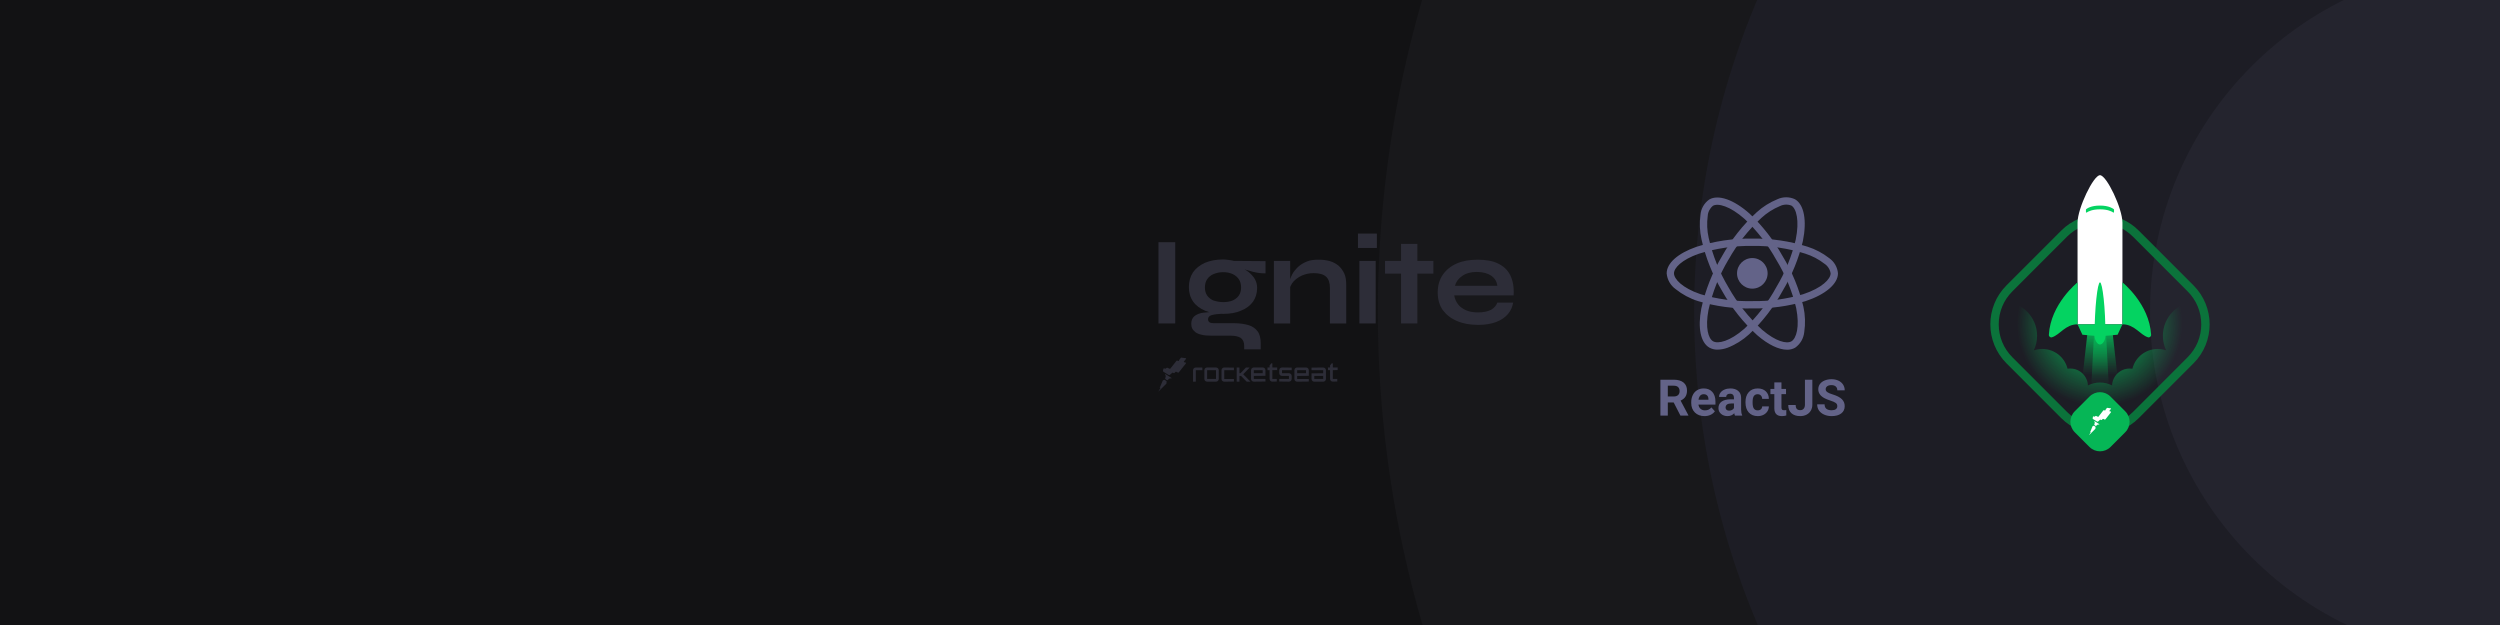 <svg width="1584" height="396" viewBox="0 0 1584 396" fill="none" xmlns="http://www.w3.org/2000/svg">
<rect x="0" y="0" width="1584" height="396" fill="#808080" stroke="none"/>
<g clip-path="url(#clip0)">
<path d="M1584 0H0V396H1584V0Z" fill="#121214"/>
<circle cx="1582.5" cy="197.5" r="709.5" fill="#18181B"/>
<circle cx="1582.5" cy="197.5" r="509.072" fill="#1D1D25"/>
<circle cx="1582.5" cy="197.5" r="220.219" fill="#24242E"/>
<path d="M1110.27 182.886C1115.62 182.886 1119.96 178.547 1119.96 173.194C1119.96 167.842 1115.62 163.503 1110.27 163.503C1104.92 163.503 1100.58 167.842 1100.58 173.194C1100.58 178.547 1104.92 182.886 1110.27 182.886Z" fill="#636388"/>
<path d="M1110.27 195.414C1098.62 195.696 1087 194.126 1075.85 190.763C1070.69 189.129 1065.89 186.556 1061.67 183.172C1060.06 182.017 1058.72 180.527 1057.74 178.804C1056.76 177.082 1056.17 175.168 1056 173.194C1056 166.787 1063.04 160.507 1074.83 156.398C1086.29 152.757 1098.25 150.992 1110.27 151.172C1122.13 151.006 1133.94 152.739 1145.24 156.305C1150.21 157.887 1154.85 160.336 1158.96 163.538C1160.54 164.64 1161.86 166.076 1162.83 167.745C1163.79 169.414 1164.38 171.274 1164.54 173.194C1164.54 179.854 1156.67 186.603 1144 190.798C1133.06 194.051 1121.68 195.608 1110.27 195.414ZM1110.27 155.808C1098.77 155.655 1087.33 157.332 1076.36 160.778C1065.5 164.565 1060.64 169.744 1060.64 173.183C1060.64 176.78 1065.87 182.436 1077.35 186.363C1088.02 189.564 1099.13 191.054 1110.27 190.778C1121.19 190.973 1132.07 189.496 1142.54 186.398C1154.46 182.448 1159.89 176.784 1159.89 173.194C1159.69 171.963 1159.25 170.785 1158.57 169.735C1157.9 168.686 1157.01 167.787 1155.97 167.097C1152.3 164.256 1148.15 162.085 1143.72 160.685C1132.9 157.288 1121.61 155.642 1110.27 155.808Z" fill="#636388"/>
<path d="M1088.25 221.53C1086.44 221.572 1084.66 221.133 1083.07 220.259C1077.52 217.057 1075.6 207.823 1077.93 195.554C1080.5 183.812 1084.95 172.563 1091.11 162.243C1096.89 151.889 1104.29 142.527 1113.02 134.511C1116.87 131.001 1121.31 128.202 1126.14 126.242C1127.89 125.424 1129.79 125 1131.72 125C1133.65 125 1135.55 125.424 1137.3 126.242C1143.07 129.568 1144.98 139.756 1142.29 152.831C1139.64 163.935 1135.3 174.568 1129.43 184.359C1123.86 194.59 1116.69 203.871 1108.2 211.854C1104.21 215.501 1099.58 218.378 1094.55 220.34C1092.53 221.088 1090.4 221.491 1088.25 221.53ZM1095.13 164.546C1089.25 174.428 1084.98 185.183 1082.49 196.407C1080.34 207.707 1082.4 214.502 1085.4 216.231C1088.5 218.026 1096.02 216.324 1105.17 208.338C1113.27 200.69 1120.11 191.806 1125.43 182.017C1131.05 172.657 1135.21 162.492 1137.76 151.874C1140.29 139.566 1138.1 132.03 1134.99 130.239C1133.83 129.792 1132.58 129.593 1131.34 129.652C1130.09 129.711 1128.87 130.029 1127.75 130.584C1123.46 132.357 1119.51 134.874 1116.09 138.019C1107.74 145.697 1100.67 154.66 1095.15 164.569L1095.13 164.546Z" fill="#636388"/>
<path d="M1132.28 221.581C1127.03 221.581 1120.35 218.402 1113.41 212.428C1104.52 204.339 1096.99 194.865 1091.13 184.374C1085.05 174.196 1080.63 163.11 1078.05 151.536C1076.93 146.445 1076.72 141.195 1077.44 136.03C1077.6 134.115 1078.19 132.259 1079.15 130.593C1080.11 128.927 1081.42 127.492 1083 126.39C1088.76 123.052 1098.54 126.483 1108.52 135.344C1116.82 143.183 1123.87 152.249 1129.42 162.224C1135.5 172.165 1139.96 183.008 1142.64 194.348C1143.8 199.627 1143.98 205.076 1143.17 210.42C1142.97 212.391 1142.35 214.297 1141.36 216.006C1140.36 217.716 1139 219.189 1137.38 220.325C1135.82 221.188 1134.06 221.622 1132.28 221.581ZM1095.14 182.041C1100.77 192.067 1107.95 201.134 1116.43 208.901C1125.15 216.402 1132.06 218.014 1135.04 216.266C1138.14 214.463 1140.43 207.106 1138.07 195.201C1135.49 184.374 1131.21 174.024 1125.39 164.534C1120.09 154.987 1113.37 146.306 1105.45 138.794C1096.05 130.452 1088.43 128.588 1085.32 130.386C1084.35 131.173 1083.56 132.151 1082.99 133.26C1082.42 134.369 1082.08 135.584 1082.01 136.829C1081.39 141.435 1081.59 146.113 1082.6 150.649C1085.08 161.717 1089.32 172.317 1095.15 182.048L1095.14 182.041Z" fill="#636388"/>
<path d="M1060.45 255.005H1056.72V263.333H1052.03V240.583H1060.48C1063.17 240.583 1065.24 241.182 1066.7 242.38C1068.16 243.578 1068.89 245.271 1068.89 247.458C1068.89 249.01 1068.55 250.307 1067.88 251.349C1067.21 252.38 1066.19 253.203 1064.83 253.818L1069.75 263.115V263.333H1064.72L1060.45 255.005ZM1056.72 251.208H1060.5C1061.68 251.208 1062.59 250.911 1063.23 250.318C1063.88 249.713 1064.2 248.885 1064.2 247.833C1064.2 246.76 1063.9 245.917 1063.28 245.302C1062.68 244.687 1061.74 244.38 1060.48 244.38H1056.72V251.208ZM1079.95 263.646C1077.47 263.646 1075.45 262.885 1073.89 261.365C1072.34 259.844 1071.56 257.818 1071.56 255.286V254.849C1071.56 253.151 1071.89 251.635 1072.55 250.302C1073.2 248.958 1074.13 247.927 1075.33 247.208C1076.54 246.479 1077.91 246.115 1079.45 246.115C1081.77 246.115 1083.58 246.844 1084.91 248.302C1086.24 249.76 1086.91 251.828 1086.91 254.505V256.349H1076.14C1076.29 257.453 1076.72 258.338 1077.45 259.005C1078.19 259.672 1079.12 260.005 1080.25 260.005C1081.99 260.005 1083.35 259.375 1084.33 258.115L1086.55 260.599C1085.87 261.557 1084.95 262.307 1083.8 262.849C1082.64 263.38 1081.36 263.646 1079.95 263.646ZM1079.44 249.771C1078.54 249.771 1077.81 250.073 1077.25 250.677C1076.7 251.281 1076.34 252.146 1076.19 253.271H1082.47V252.911C1082.45 251.911 1082.18 251.141 1081.66 250.599C1081.14 250.047 1080.4 249.771 1079.44 249.771ZM1099.28 263.333C1099.07 262.927 1098.92 262.422 1098.83 261.818C1097.73 263.036 1096.31 263.646 1094.56 263.646C1092.91 263.646 1091.53 263.167 1090.44 262.208C1089.35 261.25 1088.81 260.042 1088.81 258.583C1088.81 256.792 1089.47 255.417 1090.8 254.458C1092.13 253.5 1094.05 253.016 1096.56 253.005H1098.64V252.036C1098.64 251.255 1098.44 250.63 1098.03 250.161C1097.64 249.693 1097.01 249.458 1096.14 249.458C1095.38 249.458 1094.78 249.641 1094.34 250.005C1093.92 250.37 1093.7 250.87 1093.7 251.505H1089.19C1089.19 250.526 1089.49 249.62 1090.09 248.786C1090.7 247.953 1091.55 247.302 1092.66 246.833C1093.76 246.354 1095 246.115 1096.38 246.115C1098.46 246.115 1100.11 246.641 1101.33 247.693C1102.56 248.734 1103.17 250.203 1103.17 252.099V259.427C1103.18 261.031 1103.41 262.245 1103.84 263.068V263.333H1099.28ZM1095.55 260.193C1096.21 260.193 1096.83 260.047 1097.39 259.755C1097.95 259.453 1098.37 259.052 1098.64 258.552V255.646H1096.95C1094.69 255.646 1093.49 256.427 1093.34 257.99L1093.33 258.255C1093.33 258.818 1093.53 259.281 1093.92 259.646C1094.32 260.01 1094.86 260.193 1095.55 260.193ZM1113.67 260.005C1114.51 260.005 1115.18 259.776 1115.7 259.318C1116.22 258.859 1116.49 258.25 1116.52 257.49H1120.75C1120.74 258.635 1120.43 259.687 1119.81 260.646C1119.2 261.594 1118.35 262.333 1117.28 262.865C1116.22 263.385 1115.04 263.646 1113.75 263.646C1111.33 263.646 1109.43 262.88 1108.03 261.349C1106.64 259.807 1105.94 257.682 1105.94 254.974V254.677C1105.94 252.073 1106.63 249.995 1108.02 248.443C1109.4 246.891 1111.3 246.115 1113.72 246.115C1115.83 246.115 1117.53 246.719 1118.8 247.927C1120.08 249.125 1120.73 250.724 1120.75 252.724H1116.52C1116.49 251.849 1116.22 251.141 1115.7 250.599C1115.18 250.047 1114.49 249.771 1113.64 249.771C1112.59 249.771 1111.79 250.156 1111.25 250.927C1110.72 251.687 1110.45 252.927 1110.45 254.646V255.115C1110.45 256.854 1110.72 258.104 1111.25 258.865C1111.78 259.625 1112.59 260.005 1113.67 260.005ZM1128.73 242.271V246.427H1131.62V249.74H1128.73V258.177C1128.73 258.802 1128.85 259.25 1129.09 259.521C1129.33 259.792 1129.79 259.927 1130.47 259.927C1130.97 259.927 1131.41 259.891 1131.8 259.818V263.24C1130.91 263.51 1130 263.646 1129.06 263.646C1125.9 263.646 1124.28 262.047 1124.22 258.849V249.74H1121.75V246.427H1124.22V242.271H1128.73ZM1143.61 240.583H1148.3V256.333C1148.3 257.781 1147.97 259.062 1147.33 260.177C1146.69 261.281 1145.79 262.135 1144.62 262.74C1143.46 263.344 1142.14 263.646 1140.67 263.646C1138.27 263.646 1136.39 263.036 1135.05 261.818C1133.7 260.588 1133.03 258.854 1133.03 256.615H1137.75C1137.75 257.729 1137.98 258.552 1138.45 259.083C1138.92 259.615 1139.66 259.88 1140.67 259.88C1141.57 259.88 1142.28 259.573 1142.81 258.958C1143.34 258.344 1143.61 257.469 1143.61 256.333V240.583ZM1164.11 257.365C1164.11 256.479 1163.8 255.802 1163.17 255.333C1162.55 254.854 1161.42 254.354 1159.8 253.833C1158.17 253.302 1156.89 252.781 1155.94 252.271C1153.35 250.875 1152.06 248.995 1152.06 246.63C1152.06 245.401 1152.41 244.307 1153.09 243.349C1153.79 242.38 1154.79 241.625 1156.08 241.083C1157.38 240.542 1158.84 240.271 1160.45 240.271C1162.08 240.271 1163.53 240.568 1164.8 241.161C1166.07 241.745 1167.05 242.573 1167.75 243.646C1168.46 244.719 1168.81 245.937 1168.81 247.302H1164.12C1164.12 246.26 1163.8 245.453 1163.14 244.88C1162.48 244.297 1161.56 244.005 1160.38 244.005C1159.23 244.005 1158.34 244.25 1157.7 244.74C1157.07 245.219 1156.75 245.854 1156.75 246.646C1156.75 247.385 1157.12 248.005 1157.86 248.505C1158.61 249.005 1159.71 249.474 1161.16 249.911C1163.82 250.713 1165.77 251.708 1166.98 252.896C1168.2 254.083 1168.81 255.562 1168.81 257.333C1168.81 259.302 1168.07 260.849 1166.58 261.974C1165.09 263.088 1163.08 263.646 1160.56 263.646C1158.81 263.646 1157.22 263.328 1155.78 262.693C1154.34 262.047 1153.24 261.167 1152.48 260.052C1151.73 258.937 1151.36 257.646 1151.36 256.177H1156.06C1156.06 258.687 1157.56 259.943 1160.56 259.943C1161.68 259.943 1162.55 259.719 1163.17 259.271C1163.8 258.812 1164.11 258.177 1164.11 257.365Z" fill="#636388"/>
<path d="M1330.55 141.282C1338.45 141.282 1345.84 144.354 1351.42 149.934L1386.07 184.605C1391.65 190.184 1394.72 197.583 1394.72 205.482C1394.72 213.382 1391.65 220.78 1386.07 226.36L1351.42 261.032C1345.84 266.611 1338.45 269.683 1330.55 269.683C1322.66 269.683 1315.26 266.611 1309.69 261.032L1275.04 226.36C1269.46 220.78 1266.39 213.382 1266.39 205.482C1266.39 197.583 1269.46 190.184 1275.04 184.605L1309.69 149.934C1315.26 144.354 1322.66 141.282 1330.55 141.282ZM1330.55 135.953C1321.65 135.953 1312.7 139.338 1305.93 146.172L1271.28 180.843C1257.68 194.448 1257.68 216.517 1271.28 230.184L1305.93 264.855C1312.76 271.689 1321.65 275.075 1330.55 275.075C1339.45 275.075 1348.41 271.689 1355.18 264.855L1389.83 230.184C1403.42 216.58 1403.42 194.511 1389.83 180.843L1355.18 146.172C1348.41 139.338 1339.52 135.953 1330.55 135.953Z" fill="#0B733B"/>
<path d="M1389.89 230.184L1355.18 264.855C1341.58 278.46 1319.53 278.46 1305.87 264.855L1271.22 230.184C1260.81 219.777 1258.37 204.479 1263.82 191.752C1265.51 191.313 1267.27 191.125 1269.08 191.125C1281.05 191.125 1290.7 200.842 1290.7 212.754C1290.7 216.078 1289.95 219.15 1288.63 221.971C1290.33 221.407 1292.08 221.094 1293.96 221.094C1301.73 221.094 1308.25 226.422 1310 233.632C1310.56 233.507 1311.13 233.507 1311.76 233.507C1317.77 233.507 1322.66 238.272 1322.91 244.228C1325.23 243.038 1327.8 242.347 1330.55 242.347C1333.31 242.347 1335.94 243.038 1338.19 244.228C1338.45 238.272 1343.34 233.507 1349.35 233.507C1349.91 233.507 1350.54 233.57 1351.1 233.632C1352.86 226.422 1359.37 221.094 1367.15 221.094C1369.02 221.094 1370.78 221.407 1372.47 221.971C1371.16 219.15 1370.4 216.078 1370.4 212.754C1370.4 200.78 1380.05 191.125 1392.02 191.125C1393.84 191.125 1395.59 191.376 1397.29 191.752C1402.74 204.416 1400.29 219.777 1389.89 230.184Z" fill="url(#paint0_radial)"/>
<path d="M1338.32 208.743H1330.55H1322.85L1316.33 267.05H1330.55H1344.78L1338.32 208.743Z" fill="url(#paint1_linear)"/>
<path d="M1334.25 208.743H1330.55H1326.92L1323.85 267.05H1330.55H1337.32L1334.25 208.743Z" fill="url(#paint2_linear)"/>
<path d="M1330.55 111C1326.42 111 1316.33 132.003 1316.33 141.094C1316.33 157.27 1316.33 205.483 1316.33 205.483H1330.55H1344.78C1344.78 205.483 1344.78 157.27 1344.78 141.094C1344.78 132.066 1334.75 111 1330.55 111Z" fill="white"/>
<path d="M1339.33 132.568C1338.76 132.129 1336.26 130.248 1330.55 130.248C1324.79 130.248 1322.28 132.129 1321.78 132.568C1321.72 132.631 1321.65 132.693 1321.65 132.819V134.386C1321.65 134.637 1321.97 134.825 1322.16 134.637C1323.16 133.947 1325.73 132.631 1330.55 132.631C1335.38 132.631 1337.95 133.947 1338.95 134.637C1339.2 134.762 1339.45 134.637 1339.45 134.386V132.819C1339.45 132.756 1339.45 132.631 1339.33 132.568Z" fill="#04D361"/>
<path d="M1316.33 178.899C1316.33 178.899 1299.23 192.568 1298.16 212.128C1298.09 213.194 1299.16 214.072 1300.16 213.696C1305.17 212.128 1308.62 205.483 1316.33 205.483V178.899Z" fill="#04D361"/>
<path d="M1344.78 178.899C1344.78 178.899 1361.89 192.568 1362.95 212.128C1363.01 213.194 1361.94 214.072 1360.94 213.696C1355.93 212.128 1352.48 205.483 1344.78 205.483V178.899Z" fill="#04D361"/>
<path d="M1330.55 205.483H1316.33L1319.4 212.066C1319.4 212.066 1327.86 212.944 1330.55 212.944C1333.25 212.944 1341.71 212.066 1341.71 212.066L1344.78 205.483H1330.55Z" fill="#04D361"/>
<path d="M1330.55 178.899C1328.99 178.899 1327.11 195.2 1327.11 212.755C1327.11 215.514 1328.86 218.272 1330.55 218.272C1332.31 218.272 1334 215.514 1334 212.755C1334.07 195.2 1332.12 178.899 1330.55 178.899Z" fill="#04D361"/>
<path d="M1323.91 283.226L1314.58 273.884C1310.88 270.184 1310.88 264.292 1314.58 260.592L1323.91 251.25C1327.61 247.552 1333.5 247.552 1337.19 251.25L1346.53 260.592C1350.23 264.292 1350.23 270.184 1346.53 273.884L1337.19 283.226C1333.56 286.862 1327.61 286.862 1323.91 283.226Z" fill="#06B656"/>
<path d="M1337.38 258.711L1335.13 258.397C1335.07 258.397 1335 258.397 1334.94 258.46L1334 259.714C1333.94 259.777 1333.94 259.901 1333.94 259.964C1333.94 260.027 1333.88 260.152 1333.81 260.09L1333 259.901C1332.87 259.901 1332.74 259.901 1332.68 260.027L1329.55 264.04C1329.49 264.103 1329.36 264.165 1329.3 264.103L1328.11 263.538C1327.99 263.475 1327.86 263.475 1327.8 263.538L1327.17 263.977C1327.05 264.04 1326.92 264.04 1326.86 263.977L1326.54 263.852C1326.35 263.726 1326.1 263.852 1326.1 264.04L1325.91 264.98C1325.85 265.231 1325.98 265.419 1326.17 265.544L1326.61 265.796L1328.05 266.673L1328.73 267.112C1328.92 267.237 1329.17 267.237 1329.36 267.049L1330.55 265.984C1330.68 265.921 1330.81 265.858 1330.93 265.921L1331.3 266.109C1331.43 266.172 1331.55 266.172 1331.68 266.046L1332.31 265.482C1332.44 265.419 1332.56 265.357 1332.68 265.419L1333.56 265.858C1333.69 265.921 1333.88 265.858 1333.94 265.733L1334.37 265.231L1337.51 261.219C1337.63 261.031 1337.57 260.78 1337.32 260.717L1336.63 260.592C1336.51 260.529 1336.44 260.403 1336.51 260.278L1337.57 258.961C1337.63 258.899 1337.51 258.711 1337.38 258.711Z" fill="white"/>
<path d="M1327.05 266.799C1326.98 266.736 1326.92 266.799 1326.92 266.862L1327.23 267.74C1327.23 267.802 1327.23 267.865 1327.23 267.928L1326.92 269.056C1326.92 269.119 1326.92 269.182 1326.98 269.244L1327.8 269.872C1327.86 269.934 1327.99 269.934 1328.05 269.872L1328.92 269.119C1328.99 269.056 1329.05 269.056 1329.11 269.056L1330.11 268.931C1330.18 268.931 1330.18 268.805 1330.18 268.805L1327.05 266.799Z" fill="white"/>
<path d="M1326.73 269.746C1326.67 269.683 1326.61 269.683 1326.54 269.746L1325.85 270.059C1325.79 270.059 1325.79 270.121 1325.79 270.184L1324.29 273.883C1324.29 273.883 1324.29 273.883 1324.35 273.883L1324.66 273.758C1324.66 273.758 1324.66 273.758 1324.72 273.758V273.821L1323.66 275.576C1323.66 275.639 1323.66 275.639 1323.72 275.639L1327.61 271.689C1327.67 271.626 1327.67 271.626 1327.67 271.563L1327.73 270.56C1327.73 270.497 1327.73 270.435 1327.67 270.373L1326.73 269.746Z" fill="white"/>
<path d="M734 153.464H744.622V204.937H734V153.464Z" fill="#2D2D38"/>
<path d="M774.971 198.864C770.722 198.864 766.928 198.255 763.589 196.888C760.403 195.521 757.823 193.701 756.002 191.119C754.181 188.538 753.271 185.502 753.271 181.858C753.271 178.366 754.181 175.176 755.851 172.595C757.671 170.013 760.099 168.04 763.438 166.521C766.624 165.157 770.57 164.396 774.971 164.396C776.185 164.396 777.398 164.548 778.461 164.701C779.674 164.852 780.737 165.004 781.799 165.307L801.829 165.459V173.203C799.097 173.203 796.366 172.899 793.635 172.141C790.903 171.38 788.324 170.622 786.351 169.863L786.048 169.255C787.868 170.166 789.538 171.078 791.207 172.443C792.725 173.657 794.09 175.176 795.001 176.695C795.911 178.366 796.518 180.187 796.518 182.312C796.518 185.804 795.607 188.69 793.939 191.119C792.117 193.548 789.69 195.521 786.503 196.737C783.164 198.255 779.371 198.864 774.971 198.864ZM788.324 221.182V219.209C788.324 216.779 787.565 215.109 786.048 214.046C784.53 213.136 782.406 212.679 779.674 212.679H767.383C764.956 212.679 762.982 212.527 761.313 212.073C759.644 211.769 758.43 211.161 757.519 210.554C756.609 209.795 755.851 209.035 755.395 208.125C754.94 207.214 754.788 206.152 754.788 205.087C754.788 202.962 755.547 201.293 756.913 200.229C758.279 199.166 760.099 198.407 762.527 198.103C764.803 197.799 767.383 197.649 770.266 197.799L775.274 198.712C771.935 198.864 769.508 199.166 767.838 199.622C766.169 200.078 765.41 200.989 765.41 202.355C765.41 203.114 765.714 203.723 766.321 204.177C766.928 204.633 767.838 204.785 769.052 204.785H781.951C785.441 204.785 788.476 205.239 791.055 205.999C793.635 206.758 795.456 208.125 796.821 209.946C798.187 211.769 798.794 214.35 798.794 217.538V221.334H788.324V221.182ZM774.971 191.423C777.247 191.423 779.219 191.119 781.04 190.361C782.709 189.6 784.075 188.538 784.986 187.171C785.896 185.804 786.351 184.135 786.351 182.16C786.351 180.187 785.896 178.366 784.986 176.999C784.075 175.633 782.709 174.418 781.04 173.657C779.371 172.899 777.398 172.443 774.971 172.443C772.694 172.443 770.721 172.899 768.9 173.657C767.08 174.418 765.866 175.481 764.803 176.999C763.893 178.366 763.438 180.187 763.438 182.16C763.438 184.135 763.893 185.804 764.803 187.171C765.714 188.538 767.08 189.6 768.749 190.361C770.722 190.967 772.694 191.423 774.971 191.423Z" fill="#2D2D38"/>
<path d="M807.141 165.307H817.459V204.936H807.141V165.307ZM835.821 164.549C838.248 164.549 840.524 164.853 842.649 165.46C844.774 166.068 846.593 167.13 848.112 168.345C849.63 169.712 850.845 171.381 851.756 173.356C852.666 175.329 852.97 177.758 852.97 180.644V204.936H842.649V182.617C842.649 179.277 841.89 176.848 840.222 175.329C838.552 173.81 835.972 173.052 832.331 173.052C829.599 173.052 827.019 173.658 824.895 174.571C822.619 175.633 820.798 177 819.432 178.517C818.066 180.188 817.308 181.857 817.004 183.527L816.853 179.43C817.156 177.606 817.763 175.785 818.673 173.963C819.584 172.141 820.95 170.622 822.467 169.104C824.136 167.585 825.957 166.522 828.233 165.612C830.509 164.701 832.937 164.549 835.821 164.549Z" fill="#2D2D38"/>
<path d="M872.391 148V157.109H860.403V148H872.391ZM861.314 165.31H871.632V204.938H861.314V165.31Z" fill="#2D2D38"/>
<path d="M877.552 165.307H908.201V173.353H877.552V165.307ZM887.718 154.527H898.035V204.935H887.718V154.527Z" fill="#2D2D38"/>
<path d="M948.718 191.727H958.732C958.277 194.46 957.214 196.889 955.399 199.015C953.577 201.142 951.148 202.81 947.959 204.025C944.771 205.24 940.982 205.848 936.579 205.848C931.569 205.848 927.021 205.088 923.225 203.419C919.278 201.748 916.4 199.471 914.122 196.433C911.997 193.397 910.934 189.601 910.934 185.351C910.934 180.946 911.997 177.302 914.122 174.114C916.248 171.077 919.126 168.647 922.921 166.979C926.717 165.307 931.12 164.549 936.275 164.549C941.437 164.549 945.834 165.307 949.174 166.979C952.666 168.647 955.247 171.077 956.91 174.419C958.58 177.758 959.339 182.009 959.036 187.172H921.403C921.707 189.145 922.466 190.968 923.681 192.639C924.895 194.308 926.565 195.522 928.843 196.585C930.968 197.498 933.543 197.952 936.579 197.952C939.919 197.952 942.645 197.345 944.771 196.283C946.745 195.068 948.111 193.549 948.718 191.727ZM935.668 172.291C931.879 172.291 928.691 173.204 926.413 174.873C923.984 176.544 922.466 178.669 921.859 181.098H948.718C948.415 178.517 947.2 176.392 944.923 174.721C942.645 173.204 939.616 172.291 935.668 172.291Z" fill="#2D2D38"/>
<path d="M757.656 232.849C756.701 232.849 755.914 233.609 755.914 234.567V238.2V241.834H757.656V238.2V234.567H759.735H761.813V232.849H759.735H757.656Z" fill="#2D2D38"/>
<path d="M772.203 237.325V234.551C772.203 233.61 771.432 232.833 770.46 232.833H767.645H764.829C763.874 232.833 763.086 233.593 763.086 234.551V237.325V240.1C763.086 241.041 763.857 241.818 764.829 241.818H767.645H770.46C771.416 241.818 772.203 241.058 772.203 240.1V237.325ZM770.46 237.325V240.1H767.645H764.829V237.325V234.551H767.645H770.46V237.325Z" fill="#2D2D38"/>
<path d="M775.69 232.849C774.734 232.849 773.946 233.609 773.946 234.567V237.342V240.116C773.946 241.057 774.717 241.834 775.69 241.834L781.823 241.751V240.116H775.69V237.342V234.567H781.823V232.932L775.69 232.849Z" fill="#2D2D38"/>
<path d="M791.813 232.849H789.45L785.998 236.466H785.311V232.849H783.568V237.325V241.818H785.311V238.184H786.183H786.316L789.902 241.818H792.299L787.69 237.127L791.813 232.849Z" fill="#2D2D38"/>
<path d="M794.409 240.1V238.184L801.783 238.102V236.466V234.551C801.783 233.61 801.012 232.833 800.04 232.833H797.225H794.409C793.454 232.833 792.667 233.593 792.667 234.551V237.325V240.1C792.667 241.041 793.437 241.818 794.409 241.818L801.783 241.735V240.1H794.409ZM794.409 234.551H797.225H800.04V236.466H798.096H794.409V234.551Z" fill="#2D2D38"/>
<path d="M806.157 230.224H805.487L804.414 231.528V232.833H803.09V234.551L804.414 234.534V240.1C804.414 241.041 805.185 241.818 806.157 241.818L808.973 241.735V240.1H806.157V234.518L809.225 234.468V232.833H806.157V230.224Z" fill="#2D2D38"/>
<path d="M818.409 238.184C818.409 237.243 817.638 236.466 816.665 236.466H814.47H812.274V234.551H818.409V232.916L812.274 232.833C811.319 232.833 810.532 233.593 810.532 234.551V236.466C810.532 237.408 811.303 238.184 812.274 238.184H814.47H816.665V240.1H810.532V241.735L816.665 241.818C817.621 241.818 818.409 241.058 818.409 240.1V238.184Z" fill="#2D2D38"/>
<path d="M827.509 232.849H824.693H821.877C820.922 232.849 820.134 233.609 820.134 234.567V237.342V240.116C820.134 241.057 820.905 241.834 821.877 241.834L829.252 241.751V240.116H821.877V238.2L829.252 238.118V236.483V234.567C829.252 233.609 828.481 232.849 827.509 232.849ZM827.509 236.466H821.877V234.551H824.693H827.509V236.466Z" fill="#2D2D38"/>
<path d="M838.368 232.849L830.994 232.932V234.567H838.368V236.483L830.994 236.565V238.2V240.116C830.994 241.057 831.765 241.834 832.737 241.834H835.552H838.368C839.323 241.834 840.111 241.074 840.111 240.116V237.342V234.567C840.094 233.609 839.323 232.849 838.368 232.849ZM838.368 240.1H835.552H832.737V238.184H838.368V240.1Z" fill="#2D2D38"/>
<path d="M844.471 234.518L847.538 234.468V232.833H844.471V230.207H843.8L842.728 231.512V232.817H841.403V234.534L842.728 234.518V240.084C842.728 241.025 843.499 241.801 844.471 241.801L847.287 241.719V240.084H844.471V234.518Z" fill="#2D2D38"/>
<path d="M751.305 226.969L748.473 226.557C748.389 226.54 748.305 226.573 748.272 226.606L747.065 228.159C746.981 228.258 746.965 228.39 746.998 228.506C747.032 228.621 746.931 228.72 746.813 228.704L745.825 228.489C745.674 228.456 745.506 228.506 745.406 228.638L741.484 233.592C741.417 233.691 741.283 233.724 741.166 233.675L739.674 233.015C739.54 232.948 739.389 232.964 739.272 233.047L738.518 233.559C738.4 233.642 738.233 233.658 738.099 233.592L737.73 233.411C737.495 233.295 737.21 233.427 737.144 233.675L736.876 234.848C736.808 235.128 736.926 235.409 737.177 235.557L737.747 235.905L739.574 237.012L740.462 237.556C740.713 237.705 741.032 237.672 741.25 237.49L742.741 236.202C742.859 236.103 743.043 236.07 743.177 236.152L743.63 236.384C743.78 236.466 743.964 236.433 744.082 236.318L744.836 235.624C744.953 235.508 745.138 235.492 745.272 235.557L746.394 236.07C746.562 236.152 746.763 236.103 746.881 235.954L747.4 235.293L751.339 230.322C751.523 230.091 751.406 229.745 751.104 229.679L750.233 229.48C750.048 229.447 749.964 229.216 750.099 229.084L751.456 227.416C751.59 227.218 751.507 227.002 751.305 226.969Z" fill="#2D2D38"/>
<path d="M738.316 236.978C738.232 236.929 738.148 237.011 738.182 237.094L738.601 238.184C738.635 238.266 738.635 238.349 738.618 238.432L738.249 239.852C738.232 239.951 738.266 240.05 738.332 240.1L739.389 240.909C739.489 240.975 739.624 240.975 739.707 240.892L740.813 239.935C740.88 239.885 740.964 239.852 741.031 239.835L742.288 239.703C742.372 239.686 742.405 239.572 742.321 239.521L738.316 236.978Z" fill="#2D2D38"/>
<path d="M737.948 240.645C737.881 240.595 737.78 240.579 737.697 240.612L736.808 241.042C736.758 241.058 736.724 241.108 736.691 241.157L734.797 245.765C734.797 245.782 734.797 245.782 734.797 245.798C734.813 245.815 734.83 245.831 734.864 245.831L735.3 245.666C735.316 245.666 735.333 245.666 735.35 245.666C735.367 245.683 735.384 245.716 735.367 245.732L734.009 247.929C733.976 247.979 734.043 248.028 734.076 247.979L738.987 243.123C739.037 243.073 739.054 243.024 739.07 242.957L739.171 241.702C739.171 241.62 739.138 241.554 739.087 241.504L737.948 240.645Z" fill="#2D2D38"/>
</g>
<defs>
<radialGradient id="paint0_radial" cx="0" cy="0" r="1" gradientUnits="userSpaceOnUse" gradientTransform="translate(1330.38 204.979) scale(89.693 89.746)">
<stop stop-color="#68E5A0"/>
<stop offset="0.006" stop-color="#04D361"/>
<stop offset="0.584" stop-color="#04D361" stop-opacity="0"/>
</radialGradient>
<linearGradient id="paint1_linear" x1="1330.57" y1="208.754" x2="1330.57" y2="285.181" gradientUnits="userSpaceOnUse">
<stop stop-color="#06B656"/>
<stop offset="0.38" stop-color="#08994A" stop-opacity="0"/>
</linearGradient>
<linearGradient id="paint2_linear" x1="1330.57" y1="208.754" x2="1330.57" y2="285.181" gradientUnits="userSpaceOnUse">
<stop stop-color="#06B656"/>
<stop offset="0.463" stop-color="#08994A" stop-opacity="0"/>
</linearGradient>
<clipPath id="clip0">
<rect width="1584" height="396" fill="white"/>
</clipPath>
</defs>
</svg>
